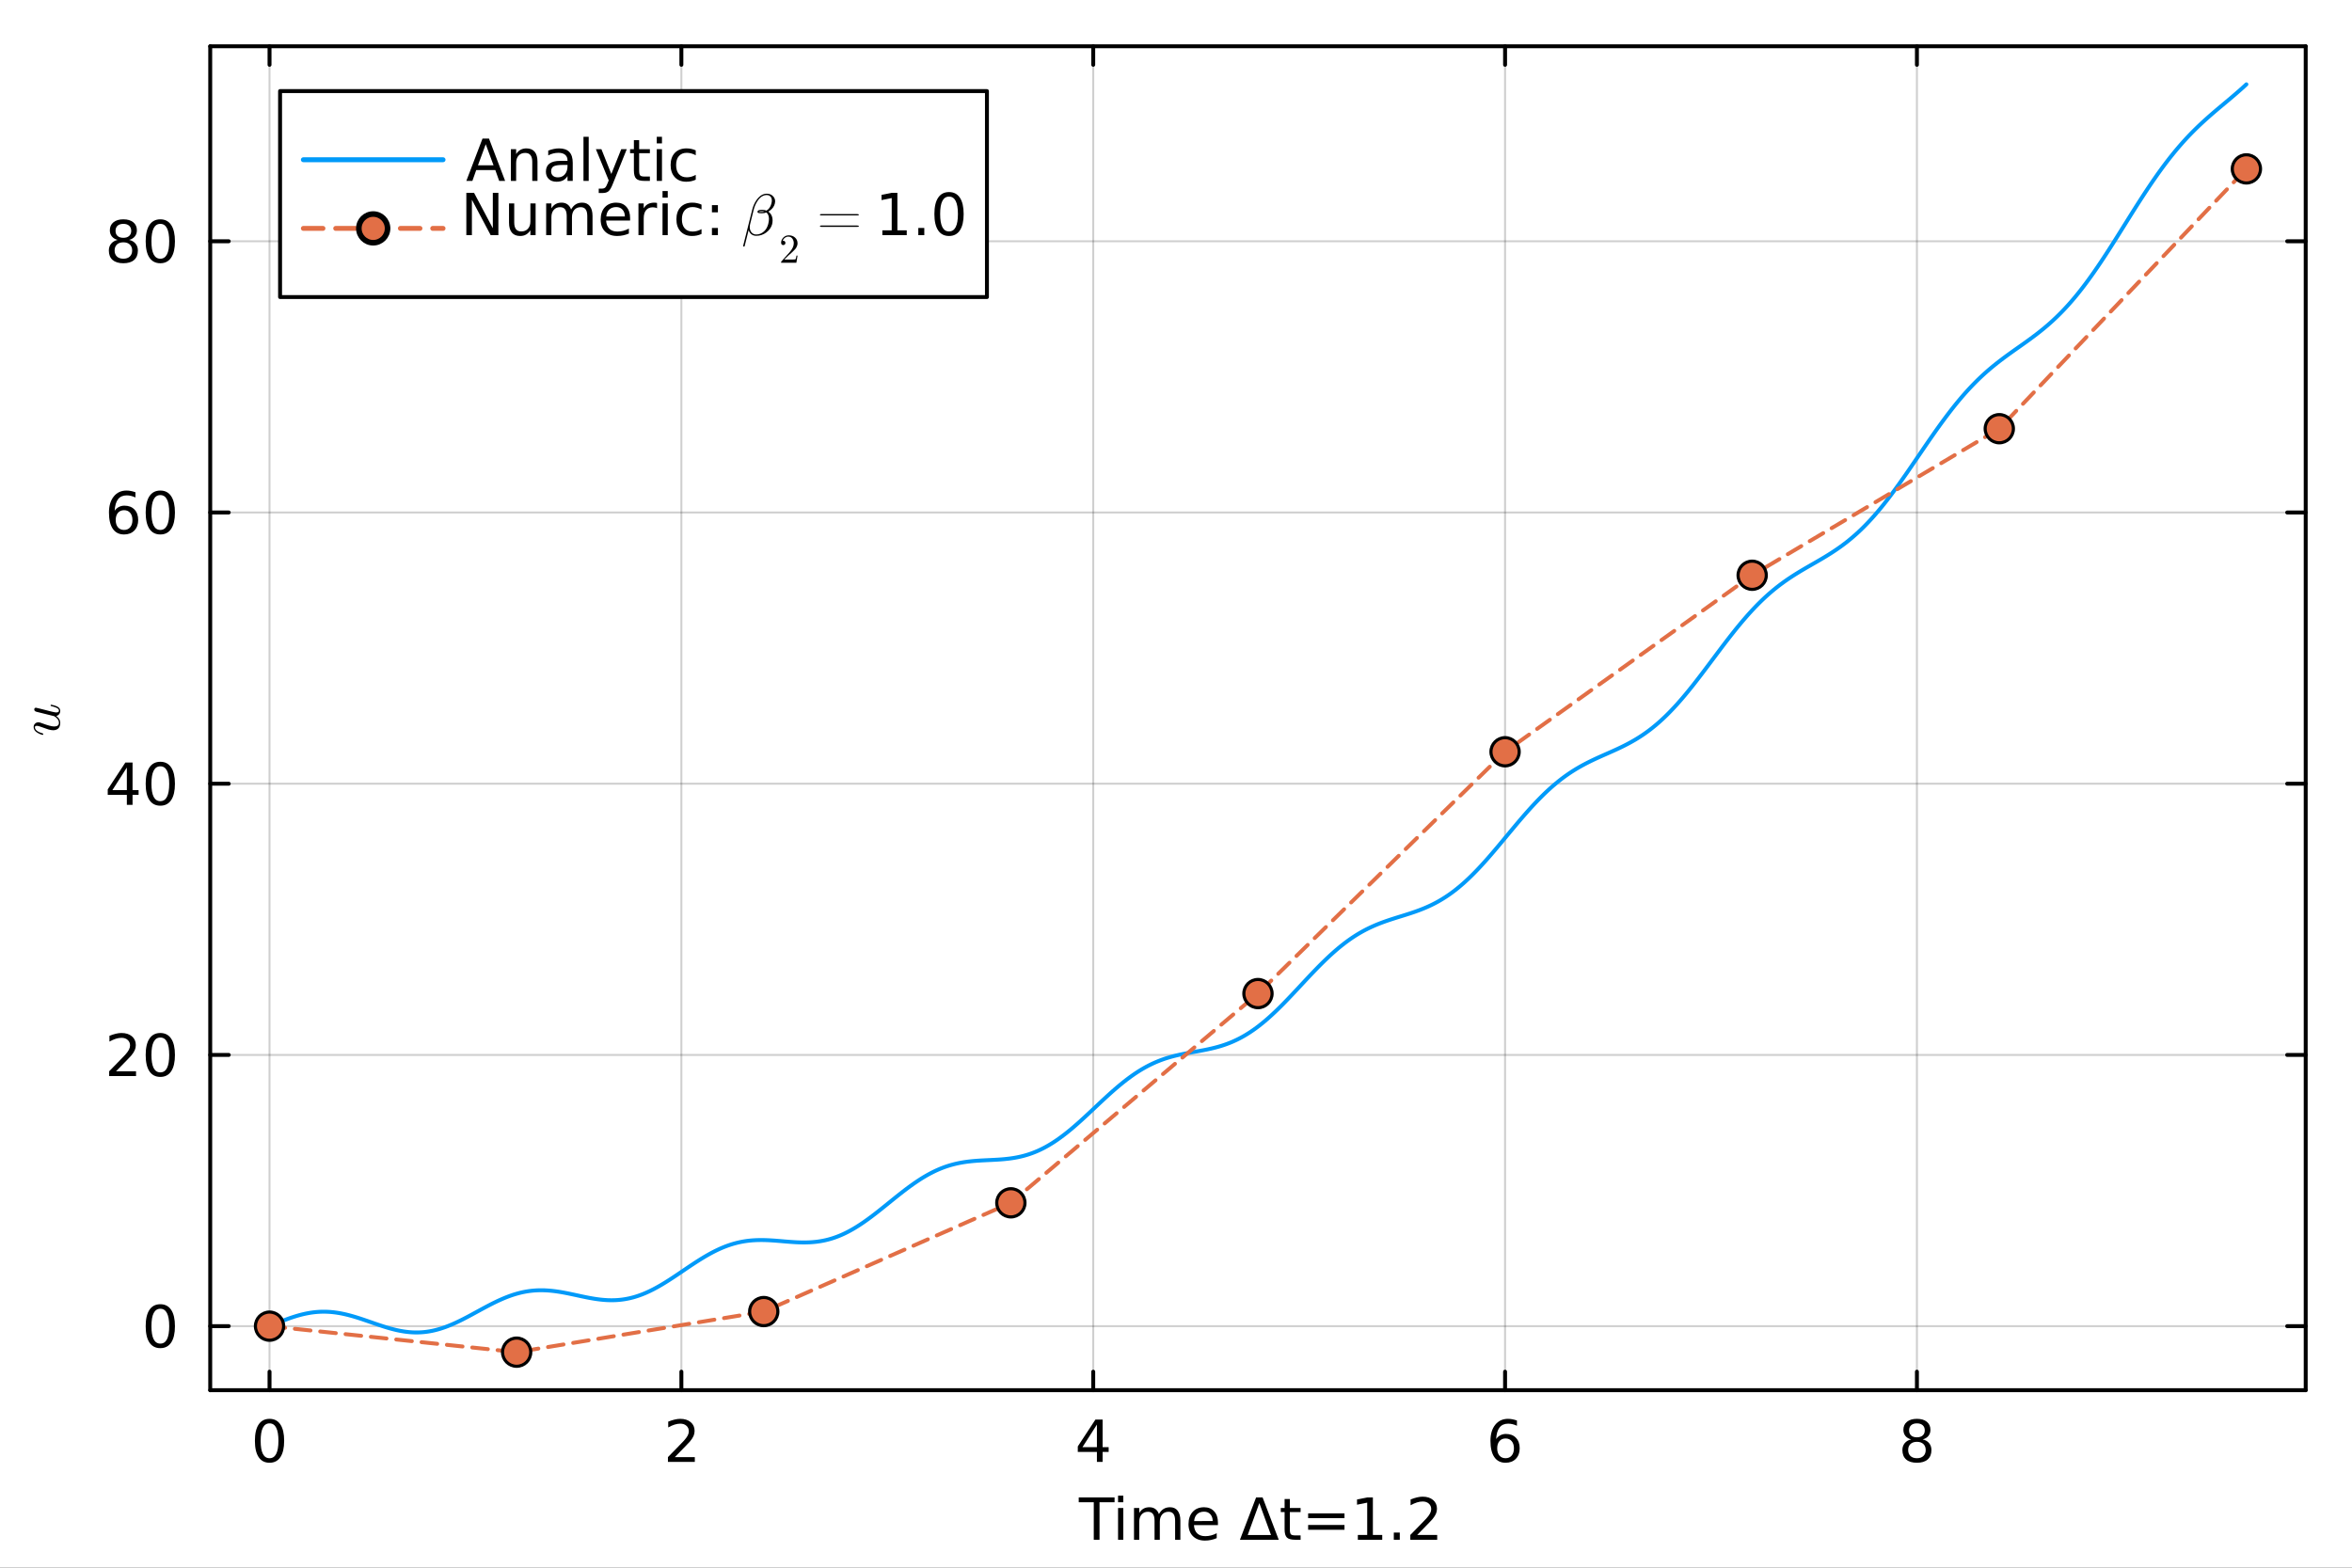 <?xml version="1.0" encoding="utf-8"?>
<svg xmlns="http://www.w3.org/2000/svg" xmlns:xlink="http://www.w3.org/1999/xlink" width="600" height="400" viewBox="0 0 2400 1600">
<rect x="0" y="0" width="2400" height="1600" fill="#333333" stroke="none"/>
<defs>
  <clipPath id="clip650">
    <rect x="0" y="0" width="2400" height="1600"/>
  </clipPath>
</defs>
<path clip-path="url(#clip650)" d="M0 1600 L2400 1600 L2400 0 L0 0  Z" fill="#ffffff" fill-rule="evenodd" fill-opacity="1"/>
<defs>
  <clipPath id="clip651">
    <rect x="480" y="0" width="1681" height="1600"/>
  </clipPath>
</defs>
<path clip-path="url(#clip650)" d="M214.516 1418.86 L2352.76 1418.86 L2352.76 47.244 L214.516 47.244  Z" fill="#ffffff" fill-rule="evenodd" fill-opacity="1"/>
<defs>
  <clipPath id="clip652">
    <rect x="214" y="47" width="2139" height="1373"/>
  </clipPath>
</defs>
<polyline clip-path="url(#clip652)" style="stroke:#000000; stroke-linecap:round; stroke-linejoin:round; stroke-width:2; stroke-opacity:0.1; fill:none" points="275.032,1418.86 275.032,47.244 "/>
<polyline clip-path="url(#clip652)" style="stroke:#000000; stroke-linecap:round; stroke-linejoin:round; stroke-width:2; stroke-opacity:0.1; fill:none" points="695.284,1418.86 695.284,47.244 "/>
<polyline clip-path="url(#clip652)" style="stroke:#000000; stroke-linecap:round; stroke-linejoin:round; stroke-width:2; stroke-opacity:0.1; fill:none" points="1115.54,1418.86 1115.54,47.244 "/>
<polyline clip-path="url(#clip652)" style="stroke:#000000; stroke-linecap:round; stroke-linejoin:round; stroke-width:2; stroke-opacity:0.1; fill:none" points="1535.79,1418.86 1535.79,47.244 "/>
<polyline clip-path="url(#clip652)" style="stroke:#000000; stroke-linecap:round; stroke-linejoin:round; stroke-width:2; stroke-opacity:0.1; fill:none" points="1956.04,1418.86 1956.04,47.244 "/>
<polyline clip-path="url(#clip652)" style="stroke:#000000; stroke-linecap:round; stroke-linejoin:round; stroke-width:2; stroke-opacity:0.1; fill:none" points="275.032,1418.86 275.032,47.244 "/>
<polyline clip-path="url(#clip652)" style="stroke:#000000; stroke-linecap:round; stroke-linejoin:round; stroke-width:2; stroke-opacity:0.1; fill:none" points="695.284,1418.86 695.284,47.244 "/>
<polyline clip-path="url(#clip652)" style="stroke:#000000; stroke-linecap:round; stroke-linejoin:round; stroke-width:2; stroke-opacity:0.1; fill:none" points="1115.54,1418.86 1115.54,47.244 "/>
<polyline clip-path="url(#clip652)" style="stroke:#000000; stroke-linecap:round; stroke-linejoin:round; stroke-width:2; stroke-opacity:0.1; fill:none" points="1535.79,1418.86 1535.79,47.244 "/>
<polyline clip-path="url(#clip652)" style="stroke:#000000; stroke-linecap:round; stroke-linejoin:round; stroke-width:2; stroke-opacity:0.1; fill:none" points="1956.04,1418.86 1956.04,47.244 "/>
<polyline clip-path="url(#clip652)" style="stroke:#000000; stroke-linecap:round; stroke-linejoin:round; stroke-width:2; stroke-opacity:0.1; fill:none" points="214.516,1353.49 2352.76,1353.49 "/>
<polyline clip-path="url(#clip652)" style="stroke:#000000; stroke-linecap:round; stroke-linejoin:round; stroke-width:2; stroke-opacity:0.1; fill:none" points="214.516,1076.67 2352.76,1076.67 "/>
<polyline clip-path="url(#clip652)" style="stroke:#000000; stroke-linecap:round; stroke-linejoin:round; stroke-width:2; stroke-opacity:0.1; fill:none" points="214.516,799.859 2352.76,799.859 "/>
<polyline clip-path="url(#clip652)" style="stroke:#000000; stroke-linecap:round; stroke-linejoin:round; stroke-width:2; stroke-opacity:0.1; fill:none" points="214.516,523.045 2352.76,523.045 "/>
<polyline clip-path="url(#clip652)" style="stroke:#000000; stroke-linecap:round; stroke-linejoin:round; stroke-width:2; stroke-opacity:0.1; fill:none" points="214.516,246.231 2352.76,246.231 "/>
<polyline clip-path="url(#clip652)" style="stroke:#000000; stroke-linecap:round; stroke-linejoin:round; stroke-width:2; stroke-opacity:0.1; fill:none" points="214.516,1353.49 2352.76,1353.49 "/>
<polyline clip-path="url(#clip652)" style="stroke:#000000; stroke-linecap:round; stroke-linejoin:round; stroke-width:2; stroke-opacity:0.1; fill:none" points="214.516,1076.67 2352.76,1076.67 "/>
<polyline clip-path="url(#clip652)" style="stroke:#000000; stroke-linecap:round; stroke-linejoin:round; stroke-width:2; stroke-opacity:0.1; fill:none" points="214.516,799.859 2352.76,799.859 "/>
<polyline clip-path="url(#clip652)" style="stroke:#000000; stroke-linecap:round; stroke-linejoin:round; stroke-width:2; stroke-opacity:0.1; fill:none" points="214.516,523.045 2352.76,523.045 "/>
<polyline clip-path="url(#clip652)" style="stroke:#000000; stroke-linecap:round; stroke-linejoin:round; stroke-width:2; stroke-opacity:0.1; fill:none" points="214.516,246.231 2352.76,246.231 "/>
<polyline clip-path="url(#clip650)" style="stroke:#000000; stroke-linecap:round; stroke-linejoin:round; stroke-width:4; stroke-opacity:1; fill:none" points="214.516,1418.86 2352.76,1418.86 "/>
<polyline clip-path="url(#clip650)" style="stroke:#000000; stroke-linecap:round; stroke-linejoin:round; stroke-width:4; stroke-opacity:1; fill:none" points="214.516,47.244 2352.76,47.244 "/>
<polyline clip-path="url(#clip650)" style="stroke:#000000; stroke-linecap:round; stroke-linejoin:round; stroke-width:4; stroke-opacity:1; fill:none" points="275.032,1418.86 275.032,1399.96 "/>
<polyline clip-path="url(#clip650)" style="stroke:#000000; stroke-linecap:round; stroke-linejoin:round; stroke-width:4; stroke-opacity:1; fill:none" points="695.284,1418.86 695.284,1399.96 "/>
<polyline clip-path="url(#clip650)" style="stroke:#000000; stroke-linecap:round; stroke-linejoin:round; stroke-width:4; stroke-opacity:1; fill:none" points="1115.54,1418.86 1115.54,1399.96 "/>
<polyline clip-path="url(#clip650)" style="stroke:#000000; stroke-linecap:round; stroke-linejoin:round; stroke-width:4; stroke-opacity:1; fill:none" points="1535.79,1418.86 1535.79,1399.96 "/>
<polyline clip-path="url(#clip650)" style="stroke:#000000; stroke-linecap:round; stroke-linejoin:round; stroke-width:4; stroke-opacity:1; fill:none" points="1956.04,1418.86 1956.04,1399.96 "/>
<polyline clip-path="url(#clip650)" style="stroke:#000000; stroke-linecap:round; stroke-linejoin:round; stroke-width:4; stroke-opacity:1; fill:none" points="275.032,47.244 275.032,66.142 "/>
<polyline clip-path="url(#clip650)" style="stroke:#000000; stroke-linecap:round; stroke-linejoin:round; stroke-width:4; stroke-opacity:1; fill:none" points="695.284,47.244 695.284,66.142 "/>
<polyline clip-path="url(#clip650)" style="stroke:#000000; stroke-linecap:round; stroke-linejoin:round; stroke-width:4; stroke-opacity:1; fill:none" points="1115.54,47.244 1115.54,66.142 "/>
<polyline clip-path="url(#clip650)" style="stroke:#000000; stroke-linecap:round; stroke-linejoin:round; stroke-width:4; stroke-opacity:1; fill:none" points="1535.79,47.244 1535.79,66.142 "/>
<polyline clip-path="url(#clip650)" style="stroke:#000000; stroke-linecap:round; stroke-linejoin:round; stroke-width:4; stroke-opacity:1; fill:none" points="1956.04,47.244 1956.04,66.142 "/>
<path clip-path="url(#clip650)" d="M275.032 1452.71 Q270.519 1452.71 268.233 1457.16 Q265.976 1461.59 265.976 1470.5 Q265.976 1479.39 268.233 1483.84 Q270.519 1488.27 275.032 1488.27 Q279.575 1488.27 281.832 1483.84 Q284.118 1479.39 284.118 1470.5 Q284.118 1461.59 281.832 1457.16 Q279.575 1452.71 275.032 1452.71 M275.032 1448.08 Q282.295 1448.08 286.115 1453.84 Q289.963 1459.57 289.963 1470.5 Q289.963 1481.41 286.115 1487.17 Q282.295 1492.9 275.032 1492.9 Q267.77 1492.9 263.921 1487.17 Q260.102 1481.41 260.102 1470.5 Q260.102 1459.57 263.921 1453.84 Q267.77 1448.08 275.032 1448.08 Z" fill="#000000" fill-rule="nonzero" fill-opacity="1" /><path clip-path="url(#clip650)" d="M688.6 1487.14 L708.999 1487.14 L708.999 1492.06 L681.569 1492.06 L681.569 1487.14 Q684.896 1483.7 690.625 1477.91 Q696.383 1472.09 697.859 1470.42 Q700.666 1467.26 701.765 1465.09 Q702.894 1462.89 702.894 1460.78 Q702.894 1457.34 700.463 1455.17 Q698.062 1453 694.184 1453 Q691.436 1453 688.368 1453.95 Q685.33 1454.91 681.858 1456.85 L681.858 1450.94 Q685.388 1449.53 688.455 1448.8 Q691.522 1448.08 694.069 1448.08 Q700.782 1448.08 704.775 1451.44 Q708.768 1454.79 708.768 1460.4 Q708.768 1463.07 707.755 1465.47 Q706.771 1467.84 704.138 1471.08 Q703.415 1471.92 699.537 1475.94 Q695.66 1479.94 688.6 1487.14 Z" fill="#000000" fill-rule="nonzero" fill-opacity="1" /><path clip-path="url(#clip650)" d="M1119.3 1453.95 L1104.54 1477.01 L1119.3 1477.01 L1119.3 1453.95 M1117.76 1448.86 L1125.11 1448.86 L1125.11 1477.01 L1131.28 1477.01 L1131.28 1481.87 L1125.11 1481.87 L1125.11 1492.06 L1119.3 1492.06 L1119.3 1481.87 L1099.79 1481.87 L1099.79 1476.23 L1117.76 1448.86 Z" fill="#000000" fill-rule="nonzero" fill-opacity="1" /><path clip-path="url(#clip650)" d="M1536.29 1468.13 Q1532.36 1468.13 1530.04 1470.82 Q1527.76 1473.51 1527.76 1478.2 Q1527.76 1482.86 1530.04 1485.58 Q1532.36 1488.27 1536.29 1488.27 Q1540.23 1488.27 1542.51 1485.58 Q1544.83 1482.86 1544.83 1478.2 Q1544.83 1473.51 1542.51 1470.82 Q1540.23 1468.13 1536.29 1468.13 M1547.9 1449.81 L1547.9 1455.14 Q1545.7 1454.1 1543.44 1453.55 Q1541.21 1453 1539.01 1453 Q1533.23 1453 1530.16 1456.9 Q1527.12 1460.81 1526.69 1468.71 Q1528.39 1466.19 1530.97 1464.86 Q1533.54 1463.5 1536.64 1463.5 Q1543.15 1463.5 1546.91 1467.47 Q1550.7 1471.4 1550.7 1478.2 Q1550.7 1484.86 1546.77 1488.88 Q1542.83 1492.9 1536.29 1492.9 Q1528.8 1492.9 1524.84 1487.17 Q1520.87 1481.41 1520.87 1470.5 Q1520.87 1460.26 1525.73 1454.18 Q1530.59 1448.08 1538.78 1448.08 Q1540.98 1448.08 1543.21 1448.51 Q1545.47 1448.95 1547.9 1449.81 Z" fill="#000000" fill-rule="nonzero" fill-opacity="1" /><path clip-path="url(#clip650)" d="M1956.04 1471.54 Q1951.87 1471.54 1949.47 1473.77 Q1947.1 1476 1947.1 1479.91 Q1947.1 1483.81 1949.47 1486.04 Q1951.87 1488.27 1956.04 1488.27 Q1960.21 1488.27 1962.61 1486.04 Q1965.01 1483.78 1965.01 1479.91 Q1965.01 1476 1962.61 1473.77 Q1960.23 1471.54 1956.04 1471.54 M1950.19 1469.06 Q1946.43 1468.13 1944.32 1465.56 Q1942.24 1462.98 1942.24 1459.28 Q1942.24 1454.1 1945.91 1451.09 Q1949.61 1448.08 1956.04 1448.08 Q1962.49 1448.08 1966.17 1451.09 Q1969.84 1454.1 1969.84 1459.28 Q1969.84 1462.98 1967.73 1465.56 Q1965.64 1468.13 1961.91 1469.06 Q1966.14 1470.04 1968.48 1472.9 Q1970.85 1475.77 1970.85 1479.91 Q1970.85 1486.19 1967 1489.54 Q1963.19 1492.9 1956.04 1492.9 Q1948.89 1492.9 1945.04 1489.54 Q1941.22 1486.19 1941.22 1479.91 Q1941.22 1475.77 1943.6 1472.9 Q1945.97 1470.04 1950.19 1469.06 M1948.05 1459.83 Q1948.05 1463.18 1950.14 1465.06 Q1952.25 1466.94 1956.04 1466.94 Q1959.8 1466.94 1961.91 1465.06 Q1964.05 1463.18 1964.05 1459.83 Q1964.05 1456.47 1961.91 1454.59 Q1959.8 1452.71 1956.04 1452.71 Q1952.25 1452.71 1950.14 1454.59 Q1948.05 1456.47 1948.05 1459.83 Z" fill="#000000" fill-rule="nonzero" fill-opacity="1" /><path clip-path="url(#clip650)" d="M1100.75 1528.3 L1137.3 1528.3 L1137.3 1533.22 L1121.96 1533.22 L1121.96 1571.5 L1116.09 1571.5 L1116.09 1533.22 L1100.75 1533.22 L1100.75 1528.3 Z" fill="#000000" fill-rule="nonzero" fill-opacity="1" /><path clip-path="url(#clip650)" d="M1140.89 1539.09 L1146.21 1539.09 L1146.21 1571.5 L1140.89 1571.5 L1140.89 1539.09 M1140.89 1526.48 L1146.21 1526.48 L1146.21 1533.22 L1140.89 1533.22 L1140.89 1526.48 Z" fill="#000000" fill-rule="nonzero" fill-opacity="1" /><path clip-path="url(#clip650)" d="M1182.58 1545.31 Q1184.58 1541.73 1187.35 1540.02 Q1190.13 1538.31 1193.89 1538.31 Q1198.96 1538.31 1201.71 1541.87 Q1204.46 1545.4 1204.46 1551.94 L1204.46 1571.5 L1199.1 1571.5 L1199.1 1552.11 Q1199.1 1547.45 1197.45 1545.2 Q1195.8 1542.94 1192.42 1542.94 Q1188.28 1542.94 1185.88 1545.69 Q1183.48 1548.44 1183.48 1553.18 L1183.48 1571.5 L1178.12 1571.5 L1178.12 1552.11 Q1178.12 1547.43 1176.48 1545.2 Q1174.83 1542.94 1171.38 1542.94 Q1167.3 1542.94 1164.9 1545.72 Q1162.5 1548.47 1162.5 1553.18 L1162.5 1571.5 L1157.15 1571.5 L1157.15 1539.09 L1162.5 1539.09 L1162.5 1544.13 Q1164.32 1541.15 1166.87 1539.73 Q1169.42 1538.31 1172.92 1538.31 Q1176.45 1538.31 1178.91 1540.11 Q1181.39 1541.9 1182.58 1545.31 Z" fill="#000000" fill-rule="nonzero" fill-opacity="1" /><path clip-path="url(#clip650)" d="M1242.79 1553.97 L1242.79 1556.57 L1218.32 1556.57 Q1218.66 1562.07 1221.61 1564.96 Q1224.59 1567.83 1229.89 1567.83 Q1232.96 1567.83 1235.82 1567.07 Q1238.71 1566.32 1241.55 1564.82 L1241.55 1569.85 Q1238.69 1571.07 1235.68 1571.7 Q1232.67 1572.34 1229.57 1572.34 Q1221.82 1572.34 1217.27 1567.83 Q1212.76 1563.31 1212.76 1555.61 Q1212.76 1547.66 1217.04 1543 Q1221.35 1538.31 1228.65 1538.31 Q1235.18 1538.31 1238.97 1542.54 Q1242.79 1546.73 1242.79 1553.97 M1237.47 1552.4 Q1237.41 1548.03 1235.01 1545.43 Q1232.64 1542.83 1228.7 1542.83 Q1224.25 1542.83 1221.56 1545.34 Q1218.89 1547.86 1218.49 1552.43 L1237.47 1552.4 Z" fill="#000000" fill-rule="nonzero" fill-opacity="1" /><path clip-path="url(#clip650)" d="M1285.04 1534.06 L1273.18 1566.64 L1296.93 1566.64 L1285.04 1534.06 M1265.25 1571.5 L1281.74 1528.3 L1288.37 1528.3 L1304.83 1571.5 L1265.25 1571.5 Z" fill="#000000" fill-rule="nonzero" fill-opacity="1" /><path clip-path="url(#clip650)" d="M1316.17 1529.89 L1316.17 1539.09 L1327.14 1539.09 L1327.14 1543.23 L1316.17 1543.23 L1316.17 1560.82 Q1316.17 1564.79 1317.24 1565.92 Q1318.34 1567.04 1321.67 1567.04 L1327.14 1567.04 L1327.14 1571.5 L1321.67 1571.5 Q1315.51 1571.5 1313.16 1569.21 Q1310.82 1566.9 1310.82 1560.82 L1310.82 1543.23 L1306.91 1543.23 L1306.91 1539.09 L1310.82 1539.09 L1310.82 1529.89 L1316.17 1529.89 Z" fill="#000000" fill-rule="nonzero" fill-opacity="1" /><path clip-path="url(#clip650)" d="M1334.84 1544.59 L1371.93 1544.59 L1371.93 1549.45 L1334.84 1549.45 L1334.84 1544.59 M1334.84 1556.4 L1371.93 1556.4 L1371.93 1561.31 L1334.84 1561.31 L1334.84 1556.4 Z" fill="#000000" fill-rule="nonzero" fill-opacity="1" /><path clip-path="url(#clip650)" d="M1385.56 1566.58 L1395.11 1566.58 L1395.11 1533.62 L1384.72 1535.71 L1384.72 1530.38 L1395.05 1528.3 L1400.9 1528.3 L1400.9 1566.58 L1410.44 1566.58 L1410.44 1571.5 L1385.56 1571.5 L1385.56 1566.58 Z" fill="#000000" fill-rule="nonzero" fill-opacity="1" /><path clip-path="url(#clip650)" d="M1422.25 1564.15 L1428.35 1564.15 L1428.35 1571.5 L1422.25 1571.5 L1422.25 1564.15 Z" fill="#000000" fill-rule="nonzero" fill-opacity="1" /><path clip-path="url(#clip650)" d="M1446.12 1566.58 L1466.52 1566.58 L1466.52 1571.5 L1439.09 1571.5 L1439.09 1566.58 Q1442.42 1563.14 1448.15 1557.35 Q1453.9 1551.53 1455.38 1549.86 Q1458.19 1546.7 1459.29 1544.53 Q1460.41 1542.33 1460.41 1540.22 Q1460.41 1536.78 1457.98 1534.61 Q1455.58 1532.44 1451.71 1532.44 Q1448.96 1532.44 1445.89 1533.39 Q1442.85 1534.35 1439.38 1536.29 L1439.38 1530.38 Q1442.91 1528.97 1445.98 1528.24 Q1449.04 1527.52 1451.59 1527.52 Q1458.3 1527.52 1462.3 1530.88 Q1466.29 1534.23 1466.29 1539.84 Q1466.29 1542.51 1465.28 1544.91 Q1464.29 1547.28 1461.66 1550.52 Q1460.94 1551.36 1457.06 1555.38 Q1453.18 1559.38 1446.12 1566.58 Z" fill="#000000" fill-rule="nonzero" fill-opacity="1" /><polyline clip-path="url(#clip650)" style="stroke:#000000; stroke-linecap:round; stroke-linejoin:round; stroke-width:4; stroke-opacity:1; fill:none" points="214.516,1418.86 214.516,47.244 "/>
<polyline clip-path="url(#clip650)" style="stroke:#000000; stroke-linecap:round; stroke-linejoin:round; stroke-width:4; stroke-opacity:1; fill:none" points="2352.76,1418.86 2352.76,47.244 "/>
<polyline clip-path="url(#clip650)" style="stroke:#000000; stroke-linecap:round; stroke-linejoin:round; stroke-width:4; stroke-opacity:1; fill:none" points="214.516,1353.49 233.414,1353.49 "/>
<polyline clip-path="url(#clip650)" style="stroke:#000000; stroke-linecap:round; stroke-linejoin:round; stroke-width:4; stroke-opacity:1; fill:none" points="214.516,1076.67 233.414,1076.67 "/>
<polyline clip-path="url(#clip650)" style="stroke:#000000; stroke-linecap:round; stroke-linejoin:round; stroke-width:4; stroke-opacity:1; fill:none" points="214.516,799.859 233.414,799.859 "/>
<polyline clip-path="url(#clip650)" style="stroke:#000000; stroke-linecap:round; stroke-linejoin:round; stroke-width:4; stroke-opacity:1; fill:none" points="214.516,523.045 233.414,523.045 "/>
<polyline clip-path="url(#clip650)" style="stroke:#000000; stroke-linecap:round; stroke-linejoin:round; stroke-width:4; stroke-opacity:1; fill:none" points="214.516,246.231 233.414,246.231 "/>
<polyline clip-path="url(#clip650)" style="stroke:#000000; stroke-linecap:round; stroke-linejoin:round; stroke-width:4; stroke-opacity:1; fill:none" points="2352.76,1353.49 2333.86,1353.49 "/>
<polyline clip-path="url(#clip650)" style="stroke:#000000; stroke-linecap:round; stroke-linejoin:round; stroke-width:4; stroke-opacity:1; fill:none" points="2352.76,1076.67 2333.86,1076.67 "/>
<polyline clip-path="url(#clip650)" style="stroke:#000000; stroke-linecap:round; stroke-linejoin:round; stroke-width:4; stroke-opacity:1; fill:none" points="2352.76,799.859 2333.86,799.859 "/>
<polyline clip-path="url(#clip650)" style="stroke:#000000; stroke-linecap:round; stroke-linejoin:round; stroke-width:4; stroke-opacity:1; fill:none" points="2352.76,523.045 2333.86,523.045 "/>
<polyline clip-path="url(#clip650)" style="stroke:#000000; stroke-linecap:round; stroke-linejoin:round; stroke-width:4; stroke-opacity:1; fill:none" points="2352.76,246.231 2333.86,246.231 "/>
<path clip-path="url(#clip650)" d="M163.586 1335.73 Q159.072 1335.73 156.786 1340.19 Q154.529 1344.62 154.529 1353.53 Q154.529 1362.41 156.786 1366.87 Q159.072 1371.3 163.586 1371.3 Q168.129 1371.3 170.385 1366.87 Q172.671 1362.41 172.671 1353.53 Q172.671 1344.62 170.385 1340.19 Q168.129 1335.73 163.586 1335.73 M163.586 1331.11 Q170.848 1331.11 174.668 1336.86 Q178.516 1342.59 178.516 1353.53 Q178.516 1364.44 174.668 1370.2 Q170.848 1375.93 163.586 1375.93 Q156.323 1375.93 152.475 1370.2 Q148.655 1364.44 148.655 1353.53 Q148.655 1342.59 152.475 1336.86 Q156.323 1331.11 163.586 1331.11 Z" fill="#000000" fill-rule="nonzero" fill-opacity="1" /><path clip-path="url(#clip650)" d="M118.418 1093.35 L138.817 1093.35 L138.817 1098.27 L111.387 1098.27 L111.387 1093.35 Q114.714 1089.91 120.444 1084.12 Q126.202 1078.31 127.677 1076.63 Q130.484 1073.48 131.584 1071.31 Q132.712 1069.11 132.712 1066.99 Q132.712 1063.55 130.281 1061.38 Q127.88 1059.21 124.003 1059.21 Q121.254 1059.21 118.187 1060.17 Q115.148 1061.12 111.676 1063.06 L111.676 1057.16 Q115.206 1055.74 118.273 1055.01 Q121.341 1054.29 123.887 1054.29 Q130.6 1054.29 134.593 1057.65 Q138.586 1061 138.586 1066.62 Q138.586 1069.28 137.573 1071.68 Q136.589 1074.05 133.956 1077.29 Q133.233 1078.13 129.356 1082.16 Q125.478 1086.15 118.418 1093.35 Z" fill="#000000" fill-rule="nonzero" fill-opacity="1" /><path clip-path="url(#clip650)" d="M163.586 1058.92 Q159.072 1058.92 156.786 1063.38 Q154.529 1067.8 154.529 1076.72 Q154.529 1085.6 156.786 1090.06 Q159.072 1094.48 163.586 1094.48 Q168.129 1094.48 170.385 1090.06 Q172.671 1085.6 172.671 1076.72 Q172.671 1067.8 170.385 1063.38 Q168.129 1058.92 163.586 1058.92 M163.586 1054.29 Q170.848 1054.29 174.668 1060.05 Q178.516 1065.78 178.516 1076.72 Q178.516 1087.62 174.668 1093.38 Q170.848 1099.11 163.586 1099.11 Q156.323 1099.11 152.475 1093.38 Q148.655 1087.62 148.655 1076.72 Q148.655 1065.78 152.475 1060.05 Q156.323 1054.29 163.586 1054.29 Z" fill="#000000" fill-rule="nonzero" fill-opacity="1" /><path clip-path="url(#clip650)" d="M129.442 783.351 L114.686 806.413 L129.442 806.413 L129.442 783.351 M127.909 778.259 L135.258 778.259 L135.258 806.413 L141.421 806.413 L141.421 811.274 L135.258 811.274 L135.258 821.459 L129.442 821.459 L129.442 811.274 L109.94 811.274 L109.94 805.631 L127.909 778.259 Z" fill="#000000" fill-rule="nonzero" fill-opacity="1" /><path clip-path="url(#clip650)" d="M163.586 782.107 Q159.072 782.107 156.786 786.563 Q154.529 790.99 154.529 799.902 Q154.529 808.785 156.786 813.241 Q159.072 817.668 163.586 817.668 Q168.129 817.668 170.385 813.241 Q172.671 808.785 172.671 799.902 Q172.671 790.99 170.385 786.563 Q168.129 782.107 163.586 782.107 M163.586 777.477 Q170.848 777.477 174.668 783.236 Q178.516 788.965 178.516 799.902 Q178.516 810.811 174.668 816.569 Q170.848 822.298 163.586 822.298 Q156.323 822.298 152.475 816.569 Q148.655 810.811 148.655 799.902 Q148.655 788.965 152.475 783.236 Q156.323 777.477 163.586 777.477 Z" fill="#000000" fill-rule="nonzero" fill-opacity="1" /><path clip-path="url(#clip650)" d="M126.607 520.716 Q122.672 520.716 120.357 523.407 Q118.071 526.097 118.071 530.785 Q118.071 535.443 120.357 538.163 Q122.672 540.854 126.607 540.854 Q130.542 540.854 132.828 538.163 Q135.143 535.443 135.143 530.785 Q135.143 526.097 132.828 523.407 Q130.542 520.716 126.607 520.716 M138.21 502.4 L138.21 507.724 Q136.011 506.682 133.754 506.132 Q131.526 505.583 129.327 505.583 Q123.54 505.583 120.473 509.489 Q117.434 513.395 117 521.294 Q118.707 518.777 121.283 517.446 Q123.858 516.086 126.954 516.086 Q133.464 516.086 137.226 520.05 Q141.016 523.985 141.016 530.785 Q141.016 537.44 137.081 541.462 Q133.146 545.484 126.607 545.484 Q119.113 545.484 115.148 539.755 Q111.184 533.997 111.184 523.088 Q111.184 512.845 116.045 506.769 Q120.907 500.664 129.095 500.664 Q131.294 500.664 133.522 501.098 Q135.779 501.532 138.21 502.4 Z" fill="#000000" fill-rule="nonzero" fill-opacity="1" /><path clip-path="url(#clip650)" d="M163.586 505.293 Q159.072 505.293 156.786 509.749 Q154.529 514.176 154.529 523.088 Q154.529 531.971 156.786 536.427 Q159.072 540.854 163.586 540.854 Q168.129 540.854 170.385 536.427 Q172.671 531.971 172.671 523.088 Q172.671 514.176 170.385 509.749 Q168.129 505.293 163.586 505.293 M163.586 500.664 Q170.848 500.664 174.668 506.422 Q178.516 512.151 178.516 523.088 Q178.516 533.997 174.668 539.755 Q170.848 545.484 163.586 545.484 Q156.323 545.484 152.475 539.755 Q148.655 533.997 148.655 523.088 Q148.655 512.151 152.475 506.422 Q156.323 500.664 163.586 500.664 Z" fill="#000000" fill-rule="nonzero" fill-opacity="1" /><path clip-path="url(#clip650)" d="M125.883 247.316 Q121.717 247.316 119.315 249.544 Q116.942 251.772 116.942 255.678 Q116.942 259.584 119.315 261.812 Q121.717 264.04 125.883 264.04 Q130.05 264.04 132.452 261.812 Q134.853 259.555 134.853 255.678 Q134.853 251.772 132.452 249.544 Q130.079 247.316 125.883 247.316 M120.038 244.828 Q116.277 243.902 114.165 241.326 Q112.081 238.751 112.081 235.048 Q112.081 229.868 115.756 226.859 Q119.46 223.85 125.883 223.85 Q132.336 223.85 136.011 226.859 Q139.685 229.868 139.685 235.048 Q139.685 238.751 137.573 241.326 Q135.49 243.902 131.757 244.828 Q135.982 245.811 138.325 248.676 Q140.698 251.54 140.698 255.678 Q140.698 261.957 136.85 265.314 Q133.03 268.67 125.883 268.67 Q118.736 268.67 114.888 265.314 Q111.069 261.957 111.069 255.678 Q111.069 251.54 113.441 248.676 Q115.814 245.811 120.038 244.828 M117.897 235.597 Q117.897 238.954 119.981 240.835 Q122.093 242.715 125.883 242.715 Q129.645 242.715 131.757 240.835 Q133.898 238.954 133.898 235.597 Q133.898 232.241 131.757 230.36 Q129.645 228.479 125.883 228.479 Q122.093 228.479 119.981 230.36 Q117.897 232.241 117.897 235.597 Z" fill="#000000" fill-rule="nonzero" fill-opacity="1" /><path clip-path="url(#clip650)" d="M163.586 228.479 Q159.072 228.479 156.786 232.935 Q154.529 237.362 154.529 246.274 Q154.529 255.157 156.786 259.613 Q159.072 264.04 163.586 264.04 Q168.129 264.04 170.385 259.613 Q172.671 255.157 172.671 246.274 Q172.671 237.362 170.385 232.935 Q168.129 228.479 163.586 228.479 M163.586 223.85 Q170.848 223.85 174.668 229.608 Q178.516 235.337 178.516 246.274 Q178.516 257.183 174.668 262.941 Q170.848 268.67 163.586 268.67 Q156.323 268.67 152.475 262.941 Q148.655 257.183 148.655 246.274 Q148.655 235.337 152.475 229.608 Q156.323 223.85 163.586 223.85 Z" fill="#000000" fill-rule="nonzero" fill-opacity="1" /><path clip-path="url(#clip650)" d="M52.231 719.201 Q56.008 719.963 58.174 720.987 Q61.483 722.656 61.483 725.438 Q61.483 727.37 60.399 728.834 Q59.287 730.268 57.442 730.766 Q58.174 731.322 58.672 731.82 Q59.17 732.289 59.931 733.196 Q60.663 734.104 61.073 735.333 Q61.483 736.534 61.483 737.91 Q61.483 738.964 61.278 739.93 Q61.102 740.896 60.604 741.921 Q60.077 742.917 59.287 743.648 Q58.496 744.351 57.208 744.82 Q55.92 745.288 54.28 745.288 Q52.231 745.288 49.449 744.498 Q46.668 743.678 41.691 741.804 Q39.056 740.779 37.592 740.779 Q36.918 740.779 36.479 740.926 Q36.04 741.072 35.894 741.365 Q35.718 741.628 35.689 741.804 Q35.63 741.98 35.63 742.272 Q35.63 744.088 37.475 745.669 Q39.319 747.25 43.067 748.333 Q43.799 748.567 43.974 748.714 Q44.15 748.86 44.15 749.299 Q44.121 750.031 43.535 750.031 Q43.301 750.031 42.393 749.768 Q41.456 749.504 40.08 748.889 Q38.675 748.245 37.416 747.367 Q36.128 746.488 35.22 745.112 Q34.313 743.707 34.313 742.097 Q34.313 739.901 35.747 738.554 Q37.153 737.178 39.231 737.178 Q40.52 737.178 43.008 738.203 Q51.645 741.453 55.246 741.453 Q60.136 741.453 60.136 737.734 Q60.136 736.505 59.638 735.363 Q59.14 734.192 58.438 733.43 Q57.735 732.669 56.974 732.084 Q56.213 731.469 55.715 731.205 Q55.217 730.913 55.1 730.883 L37.065 726.404 Q36.362 726.228 35.894 725.906 Q35.396 725.555 35.22 725.145 Q35.044 724.735 35.015 724.501 Q34.957 724.266 34.957 724.061 Q34.957 723.329 35.396 722.832 Q35.835 722.305 36.596 722.305 Q36.743 722.305 37.445 722.48 Q38.119 722.627 39.114 722.861 Q40.08 723.095 40.607 723.212 Q44.296 724.149 44.677 724.237 L51.148 725.906 Q51.528 725.994 52.758 726.287 Q53.987 726.55 54.632 726.696 Q55.246 726.843 56.096 726.989 Q56.915 727.106 57.384 727.106 Q58.848 727.106 59.492 726.667 Q60.136 726.228 60.136 725.262 Q60.136 724.354 59.521 723.652 Q58.877 722.92 57.647 722.363 Q56.388 721.807 55.364 721.485 Q54.339 721.163 52.728 720.753 Q52.026 720.607 51.85 720.49 Q51.645 720.343 51.645 719.933 Q51.645 719.201 52.231 719.201 Z" fill="#000000" fill-rule="nonzero" fill-opacity="1" /><polyline clip-path="url(#clip652)" style="stroke:#009af9; stroke-linecap:round; stroke-linejoin:round; stroke-width:4; stroke-opacity:1; fill:none" points="275.032,1353.49 277.052,1352.65 279.071,1351.81 281.09,1350.98 283.109,1350.16 285.129,1349.34 287.148,1348.54 289.167,1347.75 291.186,1346.98 293.205,1346.23 295.225,1345.5 297.244,1344.8 299.263,1344.13 301.282,1343.49 303.302,1342.88 305.321,1342.31 307.34,1341.77 309.359,1341.28 311.378,1340.82 313.398,1340.41 315.417,1340.04 317.436,1339.71 319.455,1339.43 321.475,1339.2 323.494,1339.01 325.513,1338.87 327.532,1338.78 329.552,1338.74 331.571,1338.74 333.59,1338.8 335.609,1338.89 337.628,1339.04 339.648,1339.23 341.667,1339.47 343.686,1339.75 345.705,1340.07 347.725,1340.43 349.744,1340.83 351.763,1341.27 353.782,1341.74 355.801,1342.25 357.821,1342.79 359.84,1343.35 361.859,1343.94 363.878,1344.56 365.898,1345.2 367.917,1345.85 369.936,1346.52 371.955,1347.21 373.974,1347.9 375.994,1348.6 378.013,1349.3 380.032,1350 382.051,1350.71 384.071,1351.4 386.09,1352.09 388.109,1352.76 390.128,1353.42 392.148,1354.07 394.167,1354.69 396.186,1355.29 398.205,1355.86 400.224,1356.41 402.244,1356.92 404.263,1357.41 406.282,1357.85 408.301,1358.26 410.321,1358.62 412.34,1358.95 414.359,1359.23 416.378,1359.46 418.397,1359.65 420.417,1359.79 422.436,1359.88 424.455,1359.92 426.474,1359.9 428.494,1359.84 430.513,1359.72 432.532,1359.55 434.551,1359.33 436.571,1359.05 438.59,1358.72 440.609,1358.34 442.628,1357.91 444.647,1357.42 446.667,1356.89 448.686,1356.31 450.705,1355.68 452.724,1355 454.744,1354.29 456.763,1353.52 458.782,1352.72 460.801,1351.88 462.82,1351 464.84,1350.09 466.859,1349.15 468.878,1348.18 470.897,1347.19 472.917,1346.17 474.936,1345.12 476.955,1344.07 478.974,1342.99 480.994,1341.91 483.013,1340.81 485.032,1339.71 487.051,1338.61 489.07,1337.51 491.09,1336.41 493.109,1335.32 495.128,1334.24 497.147,1333.17 499.167,1332.11 501.186,1331.07 503.205,1330.05 505.224,1329.06 507.243,1328.09 509.263,1327.15 511.282,1326.25 513.301,1325.37 515.32,1324.53 517.34,1323.73 519.359,1322.96 521.378,1322.24 523.397,1321.55 525.416,1320.92 527.436,1320.32 529.455,1319.77 531.474,1319.27 533.493,1318.81 535.513,1318.41 537.532,1318.05 539.551,1317.73 541.57,1317.47 543.59,1317.25 545.609,1317.08 547.628,1316.96 549.647,1316.88 551.666,1316.85 553.686,1316.86 555.705,1316.91 557.724,1317.01 559.743,1317.14 561.763,1317.31 563.782,1317.51 565.801,1317.75 567.82,1318.02 569.839,1318.32 571.859,1318.64 573.878,1318.99 575.897,1319.36 577.916,1319.75 579.936,1320.15 581.955,1320.57 583.974,1321 585.993,1321.43 588.013,1321.87 590.032,1322.3 592.051,1322.74 594.07,1323.17 596.089,1323.59 598.109,1324 600.128,1324.4 602.147,1324.78 604.166,1325.13 606.186,1325.47 608.205,1325.78 610.224,1326.06 612.243,1326.31 614.262,1326.53 616.282,1326.71 618.301,1326.85 620.32,1326.96 622.339,1327.02 624.359,1327.03 626.378,1327 628.397,1326.93 630.416,1326.81 632.435,1326.63 634.455,1326.41 636.474,1326.13 638.493,1325.8 640.512,1325.42 642.532,1324.99 644.551,1324.5 646.57,1323.97 648.589,1323.37 650.609,1322.73 652.628,1322.03 654.647,1321.29 656.666,1320.49 658.685,1319.65 660.705,1318.75 662.724,1317.82 664.743,1316.83 666.762,1315.81 668.782,1314.74 670.801,1313.64 672.82,1312.5 674.839,1311.32 676.858,1310.12 678.878,1308.88 680.897,1307.62 682.916,1306.34 684.935,1305.03 686.955,1303.71 688.974,1302.37 690.993,1301.02 693.012,1299.66 695.032,1298.29 697.051,1296.93 699.07,1295.56 701.089,1294.19 703.108,1292.83 705.128,1291.48 707.147,1290.15 709.166,1288.82 711.185,1287.52 713.205,1286.23 715.224,1284.97 717.243,1283.74 719.262,1282.53 721.281,1281.35 723.301,1280.21 725.32,1279.1 727.339,1278.03 729.358,1277 731.378,1276 733.397,1275.05 735.416,1274.14 737.435,1273.28 739.454,1272.46 741.474,1271.69 743.493,1270.97 745.512,1270.29 747.531,1269.66 749.551,1269.08 751.57,1268.55 753.589,1268.06 755.608,1267.62 757.628,1267.23 759.647,1266.88 761.666,1266.58 763.685,1266.32 765.704,1266.11 767.724,1265.93 769.743,1265.8 771.762,1265.7 773.781,1265.64 775.801,1265.61 777.82,1265.61 779.839,1265.64 781.858,1265.7 783.877,1265.78 785.897,1265.88 787.916,1266 789.935,1266.14 791.954,1266.29 793.974,1266.45 795.993,1266.61 798.012,1266.78 800.031,1266.96 802.051,1267.13 804.07,1267.29 806.089,1267.45 808.108,1267.59 810.127,1267.72 812.147,1267.84 814.166,1267.93 816.185,1268 818.204,1268.05 820.224,1268.06 822.243,1268.05 824.262,1268 826.281,1267.92 828.3,1267.8 830.32,1267.64 832.339,1267.44 834.358,1267.19 836.377,1266.9 838.397,1266.56 840.416,1266.17 842.435,1265.74 844.454,1265.25 846.474,1264.71 848.493,1264.12 850.512,1263.48 852.531,1262.78 854.55,1262.03 856.57,1261.23 858.589,1260.38 860.608,1259.47 862.627,1258.51 864.647,1257.5 866.666,1256.44 868.685,1255.33 870.704,1254.18 872.723,1252.98 874.743,1251.73 876.762,1250.44 878.781,1249.11 880.8,1247.75 882.82,1246.34 884.839,1244.9 886.858,1243.43 888.877,1241.94 890.896,1240.41 892.916,1238.86 894.935,1237.29 896.954,1235.7 898.973,1234.1 900.993,1232.48 903.012,1230.86 905.031,1229.23 907.05,1227.59 909.07,1225.96 911.089,1224.33 913.108,1222.7 915.127,1221.08 917.146,1219.48 919.166,1217.89 921.185,1216.32 923.204,1214.77 925.223,1213.24 927.243,1211.73 929.262,1210.26 931.281,1208.82 933.3,1207.4 935.319,1206.03 937.339,1204.69 939.358,1203.38 941.377,1202.12 943.396,1200.9 945.416,1199.73 947.435,1198.59 949.454,1197.51 951.473,1196.47 953.493,1195.47 955.512,1194.53 957.531,1193.63 959.55,1192.78 961.569,1191.98 963.589,1191.22 965.608,1190.51 967.627,1189.85 969.646,1189.24 971.666,1188.67 973.685,1188.14 975.704,1187.66 977.723,1187.21 979.742,1186.81 981.762,1186.44 983.781,1186.11 985.8,1185.81 987.819,1185.55 989.839,1185.31 991.858,1185.1 993.877,1184.91 995.896,1184.75 997.915,1184.6 999.935,1184.47 1001.95,1184.36 1003.97,1184.25 1005.99,1184.15 1008.01,1184.05 1010.03,1183.96 1012.05,1183.86 1014.07,1183.76 1016.09,1183.65 1018.11,1183.53 1020.13,1183.4 1022.15,1183.25 1024.17,1183.08 1026.18,1182.88 1028.2,1182.66 1030.22,1182.42 1032.24,1182.14 1034.26,1181.83 1036.28,1181.48 1038.3,1181.1 1040.32,1180.67 1042.34,1180.21 1044.36,1179.7 1046.38,1179.14 1048.4,1178.54 1050.42,1177.89 1052.43,1177.19 1054.45,1176.44 1056.47,1175.64 1058.49,1174.79 1060.51,1173.88 1062.53,1172.92 1064.55,1171.91 1066.57,1170.85 1068.59,1169.73 1070.61,1168.56 1072.63,1167.34 1074.65,1166.07 1076.67,1164.75 1078.68,1163.38 1080.7,1161.96 1082.72,1160.49 1084.74,1158.98 1086.76,1157.43 1088.78,1155.84 1090.8,1154.21 1092.82,1152.54 1094.84,1150.84 1096.86,1149.1 1098.88,1147.34 1100.9,1145.55 1102.92,1143.74 1104.93,1141.9 1106.95,1140.05 1108.97,1138.18 1110.99,1136.3 1113.01,1134.41 1115.03,1132.51 1117.05,1130.61 1119.07,1128.71 1121.09,1126.81 1123.11,1124.92 1125.13,1123.04 1127.15,1121.17 1129.17,1119.31 1131.18,1117.47 1133.2,1115.65 1135.22,1113.85 1137.24,1112.08 1139.26,1110.34 1141.28,1108.63 1143.3,1106.95 1145.32,1105.3 1147.34,1103.69 1149.36,1102.12 1151.38,1100.59 1153.4,1099.11 1155.42,1097.66 1157.43,1096.26 1159.45,1094.9 1161.47,1093.59 1163.49,1092.33 1165.51,1091.12 1167.53,1089.95 1169.55,1088.83 1171.57,1087.76 1173.59,1086.74 1175.61,1085.76 1177.63,1084.83 1179.65,1083.94 1181.67,1083.11 1183.68,1082.31 1185.7,1081.56 1187.72,1080.84 1189.74,1080.17 1191.76,1079.54 1193.78,1078.94 1195.8,1078.37 1197.82,1077.84 1199.84,1077.33 1201.86,1076.86 1203.88,1076.4 1205.9,1075.97 1207.92,1075.56 1209.93,1075.16 1211.95,1074.78 1213.97,1074.4 1215.99,1074.04 1218.01,1073.67 1220.03,1073.31 1222.05,1072.95 1224.07,1072.59 1226.09,1072.21 1228.11,1071.83 1230.13,1071.43 1232.15,1071.01 1234.16,1070.57 1236.18,1070.12 1238.2,1069.63 1240.22,1069.12 1242.24,1068.58 1244.26,1068.01 1246.28,1067.4 1248.3,1066.75 1250.32,1066.06 1252.34,1065.33 1254.36,1064.56 1256.38,1063.74 1258.4,1062.88 1260.41,1061.96 1262.43,1061 1264.45,1059.99 1266.47,1058.93 1268.49,1057.81 1270.51,1056.64 1272.53,1055.42 1274.55,1054.15 1276.57,1052.82 1278.59,1051.44 1280.61,1050.01 1282.63,1048.52 1284.65,1046.99 1286.66,1045.4 1288.68,1043.77 1290.7,1042.09 1292.72,1040.36 1294.74,1038.59 1296.76,1036.77 1298.78,1034.91 1300.8,1033.02 1302.82,1031.09 1304.84,1029.12 1306.86,1027.12 1308.88,1025.1 1310.9,1023.04 1312.91,1020.96 1314.93,1018.86 1316.95,1016.74 1318.97,1014.61 1320.99,1012.46 1323.01,1010.31 1325.03,1008.15 1327.05,1005.98 1329.07,1003.81 1331.09,1001.65 1333.11,999.491 1335.13,997.341 1337.15,995.203 1339.16,993.079 1341.18,990.973 1343.2,988.886 1345.22,986.823 1347.24,984.784 1349.26,982.773 1351.28,980.793 1353.3,978.845 1355.32,976.931 1357.34,975.054 1359.36,973.215 1361.38,971.417 1363.4,969.66 1365.41,967.946 1367.43,966.276 1369.45,964.652 1371.47,963.074 1373.49,961.543 1375.51,960.059 1377.53,958.623 1379.55,957.234 1381.57,955.894 1383.59,954.601 1385.61,953.355 1387.63,952.156 1389.65,951.003 1391.66,949.895 1393.68,948.831 1395.7,947.809 1397.72,946.829 1399.74,945.888 1401.76,944.984 1403.78,944.117 1405.8,943.284 1407.82,942.482 1409.84,941.709 1411.86,940.963 1413.88,940.242 1415.9,939.543 1417.91,938.863 1419.93,938.199 1421.95,937.548 1423.97,936.908 1425.99,936.275 1428.01,935.647 1430.03,935.021 1432.05,934.393 1434.07,933.761 1436.09,933.121 1438.11,932.47 1440.13,931.806 1442.15,931.125 1444.16,930.425 1446.18,929.702 1448.2,928.954 1450.22,928.179 1452.24,927.373 1454.26,926.535 1456.28,925.661 1458.3,924.75 1460.32,923.799 1462.34,922.807 1464.36,921.771 1466.38,920.69 1468.4,919.562 1470.41,918.387 1472.43,917.162 1474.45,915.886 1476.47,914.559 1478.49,913.181 1480.51,911.75 1482.53,910.266 1484.55,908.729 1486.57,907.139 1488.59,905.496 1490.61,903.801 1492.63,902.054 1494.65,900.256 1496.66,898.408 1498.68,896.511 1500.7,894.566 1502.72,892.575 1504.74,890.54 1506.76,888.461 1508.78,886.341 1510.8,884.183 1512.82,881.987 1514.84,879.757 1516.86,877.495 1518.88,875.203 1520.9,872.884 1522.91,870.541 1524.93,868.177 1526.95,865.794 1528.97,863.395 1530.99,860.983 1533.01,858.561 1535.03,856.133 1537.05,853.701 1539.07,851.269 1541.09,848.839 1543.11,846.414 1545.13,843.997 1547.15,841.592 1549.16,839.202 1551.18,836.828 1553.2,834.474 1555.22,832.143 1557.24,829.837 1559.26,827.558 1561.28,825.31 1563.3,823.093 1565.32,820.912 1567.34,818.766 1569.36,816.659 1571.38,814.592 1573.4,812.566 1575.41,810.584 1577.43,808.645 1579.45,806.752 1581.47,804.905 1583.49,803.105 1585.51,801.352 1587.53,799.647 1589.55,797.989 1591.57,796.38 1593.59,794.818 1595.61,793.304 1597.63,791.836 1599.64,790.414 1601.66,789.037 1603.68,787.704 1605.7,786.414 1607.72,785.165 1609.74,783.955 1611.76,782.784 1613.78,781.648 1615.8,780.546 1617.82,779.477 1619.84,778.436 1621.86,777.423 1623.88,776.434 1625.89,775.468 1627.91,774.52 1629.93,773.589 1631.95,772.672 1633.97,771.765 1635.99,770.866 1638.01,769.972 1640.03,769.08 1642.05,768.186 1644.07,767.288 1646.09,766.383 1648.11,765.467 1650.13,764.537 1652.14,763.592 1654.16,762.627 1656.18,761.639 1658.2,760.628 1660.22,759.588 1662.24,758.518 1664.26,757.416 1666.28,756.278 1668.3,755.104 1670.32,753.889 1672.34,752.634 1674.36,751.335 1676.38,749.991 1678.39,748.6 1680.41,747.161 1682.43,745.673 1684.45,744.135 1686.47,742.545 1688.49,740.904 1690.51,739.21 1692.53,737.463 1694.55,735.664 1696.57,733.811 1698.59,731.906 1700.61,729.948 1702.63,727.938 1704.64,725.877 1706.66,723.766 1708.68,721.607 1710.7,719.399 1712.72,717.145 1714.74,714.846 1716.76,712.504 1718.78,710.12 1720.8,707.698 1722.82,705.239 1724.84,702.745 1726.86,700.219 1728.88,697.663 1730.89,695.079 1732.91,692.472 1734.93,689.842 1736.95,687.194 1738.97,684.53 1740.99,681.853 1743.01,679.166 1745.03,676.472 1747.05,673.775 1749.07,671.076 1751.09,668.38 1753.11,665.688 1755.13,663.005 1757.14,660.334 1759.16,657.676 1761.18,655.035 1763.2,652.414 1765.22,649.815 1767.24,647.241 1769.26,644.695 1771.28,642.179 1773.3,639.694 1775.32,637.244 1777.34,634.83 1779.36,632.455 1781.38,630.119 1783.39,627.825 1785.41,625.574 1787.43,623.366 1789.45,621.204 1791.47,619.088 1793.49,617.019 1795.51,614.997 1797.53,613.023 1799.55,611.097 1801.57,609.218 1803.59,607.388 1805.61,605.604 1807.63,603.867 1809.64,602.177 1811.66,600.531 1813.68,598.929 1815.7,597.37 1817.72,595.853 1819.74,594.375 1821.76,592.935 1823.78,591.531 1825.8,590.161 1827.82,588.824 1829.84,587.516 1831.86,586.235 1833.88,584.979 1835.89,583.745 1837.91,582.53 1839.93,581.332 1841.95,580.148 1843.97,578.975 1845.99,577.809 1848.01,576.649 1850.03,575.491 1852.05,574.331 1854.07,573.167 1856.09,571.996 1858.11,570.815 1860.13,569.621 1862.14,568.41 1864.16,567.18 1866.18,565.929 1868.2,564.652 1870.22,563.349 1872.24,562.015 1874.26,560.649 1876.28,559.247 1878.3,557.809 1880.32,556.331 1882.34,554.812 1884.36,553.25 1886.38,551.643 1888.39,549.989 1890.41,548.287 1892.43,546.536 1894.45,544.735 1896.47,542.883 1898.49,540.979 1900.51,539.022 1902.53,537.013 1904.55,534.95 1906.57,532.835 1908.59,530.667 1910.61,528.446 1912.63,526.174 1914.64,523.85 1916.66,521.477 1918.68,519.054 1920.7,516.583 1922.72,514.065 1924.74,511.503 1926.76,508.898 1928.78,506.251 1930.8,503.565 1932.82,500.842 1934.84,498.084 1936.86,495.294 1938.88,492.474 1940.89,489.626 1942.91,486.754 1944.93,483.86 1946.95,480.947 1948.97,478.018 1950.99,475.075 1953.01,472.123 1955.03,469.164 1957.05,466.2 1959.07,463.235 1961.09,460.273 1963.11,457.315 1965.12,454.365 1967.14,451.427 1969.16,448.502 1971.18,445.594 1973.2,442.706 1975.22,439.839 1977.24,436.998 1979.26,434.184 1981.28,431.399 1983.3,428.647 1985.32,425.929 1987.34,423.247 1989.36,420.603 1991.37,417.998 1993.39,415.436 1995.41,412.916 1997.43,410.439 1999.45,408.009 2001.47,405.624 2003.49,403.285 2005.51,400.995 2007.53,398.751 2009.55,396.556 2011.57,394.409 2013.59,392.309 2015.61,390.257 2017.62,388.251 2019.64,386.291 2021.66,384.377 2023.68,382.506 2025.7,380.679 2027.72,378.893 2029.74,377.146 2031.76,375.438 2033.78,373.766 2035.8,372.128 2037.82,370.523 2039.84,368.947 2041.86,367.398 2043.87,365.875 2045.89,364.373 2047.91,362.892 2049.93,361.427 2051.95,359.976 2053.97,358.536 2055.99,357.104 2058.01,355.678 2060.03,354.253 2062.05,352.828 2064.07,351.398 2066.09,349.962 2068.11,348.516 2070.12,347.056 2072.14,345.58 2074.16,344.086 2076.18,342.57 2078.2,341.029 2080.22,339.461 2082.24,337.863 2084.26,336.233 2086.28,334.568 2088.3,332.866 2090.32,331.125 2092.34,329.343 2094.36,327.517 2096.37,325.647 2098.39,323.73 2100.41,321.765 2102.43,319.751 2104.45,317.687 2106.47,315.572 2108.49,313.405 2110.51,311.186 2112.53,308.914 2114.55,306.589 2116.57,304.211 2118.59,301.78 2120.61,299.297 2122.62,296.761 2124.64,294.175 2126.66,291.538 2128.68,288.852 2130.7,286.119 2132.72,283.338 2134.74,280.513 2136.76,277.644 2138.78,274.734 2140.8,271.784 2142.82,268.797 2144.84,265.776 2146.86,262.721 2148.87,259.637 2150.89,256.525 2152.91,253.388 2154.93,250.229 2156.95,247.051 2158.97,243.857 2160.99,240.65 2163.01,237.432 2165.03,234.206 2167.05,230.977 2169.07,227.746 2171.09,224.517 2173.11,221.293 2175.12,218.077 2177.14,214.872 2179.16,211.68 2181.18,208.505 2183.2,205.349 2185.22,202.216 2187.24,199.106 2189.26,196.025 2191.28,192.972 2193.3,189.952 2195.32,186.965 2197.34,184.015 2199.36,181.102 2201.37,178.23 2203.39,175.398 2205.41,172.609 2207.43,169.865 2209.45,167.165 2211.47,164.511 2213.49,161.904 2215.51,159.344 2217.53,156.832 2219.55,154.368 2221.57,151.951 2223.59,149.582 2225.61,147.261 2227.62,144.986 2229.64,142.758 2231.66,140.575 2233.68,138.436 2235.7,136.339 2237.72,134.285 2239.74,132.27 2241.76,130.293 2243.78,128.353 2245.8,126.447 2247.82,124.574 2249.84,122.73 2251.86,120.914 2253.87,119.123 2255.89,117.354 2257.91,115.605 2259.93,113.873 2261.95,112.156 2263.97,110.449 2265.99,108.751 2268.01,107.058 2270.03,105.368 2272.05,103.676 2274.07,101.981 2276.09,100.279 2278.11,98.568 2280.12,96.843 2282.14,95.103 2284.16,93.343 2286.18,91.563 2288.2,89.757 2290.22,87.925 2292.24,86.063 "/>
<polyline clip-path="url(#clip652)" style="stroke:#e26f46; stroke-linecap:round; stroke-linejoin:round; stroke-width:4; stroke-opacity:1; fill:none" stroke-dasharray="16, 10" points="275.032,1353.49 527.183,1380.04 779.334,1338.61 1031.49,1227.61 1283.64,1014.06 1535.79,767.259 1787.94,587.116 2040.09,437.535 2292.24,172.366 "/>
<circle clip-path="url(#clip652)" cx="275.032" cy="1353.49" r="14.4" fill="#e26f46" fill-rule="evenodd" fill-opacity="1" stroke="#000000" stroke-opacity="1" stroke-width="3.2"/>
<circle clip-path="url(#clip652)" cx="527.183" cy="1380.04" r="14.4" fill="#e26f46" fill-rule="evenodd" fill-opacity="1" stroke="#000000" stroke-opacity="1" stroke-width="3.2"/>
<circle clip-path="url(#clip652)" cx="779.334" cy="1338.61" r="14.4" fill="#e26f46" fill-rule="evenodd" fill-opacity="1" stroke="#000000" stroke-opacity="1" stroke-width="3.2"/>
<circle clip-path="url(#clip652)" cx="1031.49" cy="1227.61" r="14.4" fill="#e26f46" fill-rule="evenodd" fill-opacity="1" stroke="#000000" stroke-opacity="1" stroke-width="3.2"/>
<circle clip-path="url(#clip652)" cx="1283.64" cy="1014.06" r="14.4" fill="#e26f46" fill-rule="evenodd" fill-opacity="1" stroke="#000000" stroke-opacity="1" stroke-width="3.2"/>
<circle clip-path="url(#clip652)" cx="1535.79" cy="767.259" r="14.4" fill="#e26f46" fill-rule="evenodd" fill-opacity="1" stroke="#000000" stroke-opacity="1" stroke-width="3.2"/>
<circle clip-path="url(#clip652)" cx="1787.94" cy="587.116" r="14.4" fill="#e26f46" fill-rule="evenodd" fill-opacity="1" stroke="#000000" stroke-opacity="1" stroke-width="3.2"/>
<circle clip-path="url(#clip652)" cx="2040.09" cy="437.535" r="14.4" fill="#e26f46" fill-rule="evenodd" fill-opacity="1" stroke="#000000" stroke-opacity="1" stroke-width="3.2"/>
<circle clip-path="url(#clip652)" cx="2292.24" cy="172.366" r="14.4" fill="#e26f46" fill-rule="evenodd" fill-opacity="1" stroke="#000000" stroke-opacity="1" stroke-width="3.2"/>
<path clip-path="url(#clip650)" d="M285.791 303.173 L1007.08 303.173 L1007.08 92.965 L285.791 92.965  Z" fill="#ffffff" fill-rule="evenodd" fill-opacity="1"/>
<polyline clip-path="url(#clip650)" style="stroke:#000000; stroke-linecap:round; stroke-linejoin:round; stroke-width:4; stroke-opacity:1; fill:none" points="285.791,303.173 1007.08,303.173 1007.08,92.965 285.791,92.965 285.791,303.173 "/>
<polyline clip-path="url(#clip650)" style="stroke:#009af9; stroke-linecap:round; stroke-linejoin:round; stroke-width:5; stroke-opacity:1; fill:none" points="309.549,163.034 452.098,163.034 "/>
<path clip-path="url(#clip650)" d="M495.648 147.192 L487.72 168.691 L503.605 168.691 L495.648 147.192 M492.35 141.434 L498.976 141.434 L515.44 184.634 L509.363 184.634 L505.428 173.552 L485.955 173.552 L482.02 184.634 L475.857 184.634 L492.35 141.434 Z" fill="#000000" fill-rule="nonzero" fill-opacity="1" /><path clip-path="url(#clip650)" d="M548.455 165.074 L548.455 184.634 L543.131 184.634 L543.131 165.248 Q543.131 160.647 541.337 158.361 Q539.543 156.075 535.955 156.075 Q531.643 156.075 529.155 158.824 Q526.667 161.573 526.667 166.318 L526.667 184.634 L521.314 184.634 L521.314 152.227 L526.667 152.227 L526.667 157.261 Q528.576 154.339 531.151 152.892 Q533.756 151.446 537.141 151.446 Q542.725 151.446 545.59 154.918 Q548.455 158.361 548.455 165.074 Z" fill="#000000" fill-rule="nonzero" fill-opacity="1" /><path clip-path="url(#clip650)" d="M573.802 168.344 Q567.349 168.344 564.861 169.819 Q562.372 171.295 562.372 174.854 Q562.372 177.69 564.224 179.368 Q566.105 181.017 569.317 181.017 Q573.744 181.017 576.406 177.892 Q579.097 174.738 579.097 169.53 L579.097 168.344 L573.802 168.344 M584.421 166.145 L584.421 184.634 L579.097 184.634 L579.097 179.715 Q577.274 182.666 574.554 184.084 Q571.834 185.473 567.899 185.473 Q562.922 185.473 559.971 182.695 Q557.048 179.889 557.048 175.201 Q557.048 169.732 560.694 166.955 Q564.369 164.177 571.632 164.177 L579.097 164.177 L579.097 163.656 Q579.097 159.981 576.666 157.985 Q574.265 155.959 569.895 155.959 Q567.118 155.959 564.485 156.625 Q561.851 157.29 559.421 158.621 L559.421 153.702 Q562.343 152.574 565.092 152.024 Q567.841 151.446 570.445 151.446 Q577.476 151.446 580.949 155.091 Q584.421 158.737 584.421 166.145 Z" fill="#000000" fill-rule="nonzero" fill-opacity="1" /><path clip-path="url(#clip650)" d="M595.387 139.611 L600.711 139.611 L600.711 184.634 L595.387 184.634 L595.387 139.611 Z" fill="#000000" fill-rule="nonzero" fill-opacity="1" /><path clip-path="url(#clip650)" d="M625.335 187.643 Q623.078 193.43 620.937 195.195 Q618.796 196.96 615.208 196.96 L610.954 196.96 L610.954 192.504 L614.079 192.504 Q616.278 192.504 617.494 191.463 Q618.709 190.421 620.185 186.544 L621.139 184.113 L608.032 152.227 L613.674 152.227 L623.801 177.574 L633.929 152.227 L639.571 152.227 L625.335 187.643 Z" fill="#000000" fill-rule="nonzero" fill-opacity="1" /><path clip-path="url(#clip650)" d="M652.187 143.025 L652.187 152.227 L663.153 152.227 L663.153 156.364 L652.187 156.364 L652.187 173.957 Q652.187 177.921 653.257 179.05 Q654.357 180.178 657.684 180.178 L663.153 180.178 L663.153 184.634 L657.684 184.634 Q651.521 184.634 649.177 182.348 Q646.834 180.033 646.834 173.957 L646.834 156.364 L642.927 156.364 L642.927 152.227 L646.834 152.227 L646.834 143.025 L652.187 143.025 Z" fill="#000000" fill-rule="nonzero" fill-opacity="1" /><path clip-path="url(#clip650)" d="M670.155 152.227 L675.479 152.227 L675.479 184.634 L670.155 184.634 L670.155 152.227 M670.155 139.611 L675.479 139.611 L675.479 146.353 L670.155 146.353 L670.155 139.611 Z" fill="#000000" fill-rule="nonzero" fill-opacity="1" /><path clip-path="url(#clip650)" d="M709.941 153.471 L709.941 158.448 Q707.684 157.204 705.398 156.596 Q703.141 155.959 700.826 155.959 Q695.647 155.959 692.783 159.258 Q689.918 162.528 689.918 168.459 Q689.918 174.391 692.783 177.69 Q695.647 180.959 700.826 180.959 Q703.141 180.959 705.398 180.352 Q707.684 179.715 709.941 178.471 L709.941 183.39 Q707.713 184.431 705.311 184.952 Q702.939 185.473 700.248 185.473 Q692.927 185.473 688.616 180.872 Q684.305 176.272 684.305 168.459 Q684.305 160.531 688.645 155.988 Q693.014 151.446 700.595 151.446 Q703.054 151.446 705.398 151.966 Q707.742 152.458 709.941 153.471 Z" fill="#000000" fill-rule="nonzero" fill-opacity="1" /><polyline clip-path="url(#clip650)" style="stroke:#e26f46; stroke-linecap:round; stroke-linejoin:round; stroke-width:5; stroke-opacity:1; fill:none" stroke-dasharray="20, 13" points="309.549,233.103 452.098,233.103 "/>
<circle clip-path="url(#clip650)" cx="380.824" cy="233.103" r="14.648" fill="#e26f46" fill-rule="evenodd" fill-opacity="1" stroke="#000000" stroke-opacity="1" stroke-width="5.689"/>
<path clip-path="url(#clip650)" d="M475.857 196.806 L483.727 196.806 L502.882 232.946 L502.882 196.806 L508.553 196.806 L508.553 240.006 L500.683 240.006 L481.528 203.866 L481.528 240.006 L475.857 240.006 L475.857 196.806 Z" fill="#000000" fill-rule="nonzero" fill-opacity="1" /><path clip-path="url(#clip650)" d="M519.404 227.217 L519.404 207.599 L524.728 207.599 L524.728 227.014 Q524.728 231.615 526.522 233.93 Q528.316 236.216 531.904 236.216 Q536.215 236.216 538.703 233.467 Q541.221 230.718 541.221 225.973 L541.221 207.599 L546.545 207.599 L546.545 240.006 L541.221 240.006 L541.221 235.029 Q539.282 237.981 536.707 239.427 Q534.161 240.845 530.775 240.845 Q525.191 240.845 522.297 237.373 Q519.404 233.901 519.404 227.217 M532.801 206.818 L532.801 206.818 Z" fill="#000000" fill-rule="nonzero" fill-opacity="1" /><path clip-path="url(#clip650)" d="M582.743 213.82 Q584.739 210.232 587.517 208.525 Q590.295 206.818 594.056 206.818 Q599.12 206.818 601.869 210.377 Q604.617 213.907 604.617 220.446 L604.617 240.006 L599.264 240.006 L599.264 220.62 Q599.264 215.961 597.615 213.704 Q595.966 211.447 592.581 211.447 Q588.443 211.447 586.041 214.196 Q583.64 216.945 583.64 221.69 L583.64 240.006 L578.287 240.006 L578.287 220.62 Q578.287 215.932 576.637 213.704 Q574.988 211.447 571.545 211.447 Q567.465 211.447 565.063 214.225 Q562.662 216.974 562.662 221.69 L562.662 240.006 L557.309 240.006 L557.309 207.599 L562.662 207.599 L562.662 212.634 Q564.485 209.653 567.031 208.236 Q569.577 206.818 573.078 206.818 Q576.608 206.818 579.068 208.612 Q581.556 210.406 582.743 213.82 Z" fill="#000000" fill-rule="nonzero" fill-opacity="1" /><path clip-path="url(#clip650)" d="M642.956 222.472 L642.956 225.076 L618.477 225.076 Q618.825 230.573 621.776 233.467 Q624.756 236.331 630.051 236.331 Q633.118 236.331 635.983 235.579 Q638.877 234.827 641.712 233.322 L641.712 238.357 Q638.848 239.572 635.838 240.209 Q632.829 240.845 629.733 240.845 Q621.978 240.845 617.436 236.331 Q612.922 231.818 612.922 224.121 Q612.922 216.164 617.204 211.505 Q621.516 206.818 628.807 206.818 Q635.346 206.818 639.137 211.042 Q642.956 215.238 642.956 222.472 M637.632 220.909 Q637.574 216.54 635.173 213.936 Q632.8 211.332 628.865 211.332 Q624.409 211.332 621.718 213.849 Q619.056 216.366 618.651 220.938 L637.632 220.909 Z" fill="#000000" fill-rule="nonzero" fill-opacity="1" /><path clip-path="url(#clip650)" d="M670.474 212.576 Q669.577 212.055 668.506 211.823 Q667.464 211.563 666.191 211.563 Q661.677 211.563 659.247 214.514 Q656.845 217.437 656.845 222.935 L656.845 240.006 L651.492 240.006 L651.492 207.599 L656.845 207.599 L656.845 212.634 Q658.523 209.682 661.214 208.264 Q663.905 206.818 667.754 206.818 Q668.303 206.818 668.969 206.905 Q669.634 206.962 670.445 207.107 L670.474 212.576 Z" fill="#000000" fill-rule="nonzero" fill-opacity="1" /><path clip-path="url(#clip650)" d="M676.058 207.599 L681.382 207.599 L681.382 240.006 L676.058 240.006 L676.058 207.599 M676.058 194.983 L681.382 194.983 L681.382 201.725 L676.058 201.725 L676.058 194.983 Z" fill="#000000" fill-rule="nonzero" fill-opacity="1" /><path clip-path="url(#clip650)" d="M715.844 208.843 L715.844 213.82 Q713.587 212.576 711.301 211.968 Q709.044 211.332 706.729 211.332 Q701.55 211.332 698.685 214.63 Q695.821 217.9 695.821 223.832 Q695.821 229.763 698.685 233.062 Q701.55 236.331 706.729 236.331 Q709.044 236.331 711.301 235.724 Q713.587 235.087 715.844 233.843 L715.844 238.762 Q713.616 239.804 711.214 240.324 Q708.841 240.845 706.15 240.845 Q698.83 240.845 694.519 236.245 Q690.207 231.644 690.207 223.832 Q690.207 215.903 694.548 211.361 Q698.917 206.818 706.498 206.818 Q708.957 206.818 711.301 207.339 Q713.645 207.83 715.844 208.843 Z" fill="#000000" fill-rule="nonzero" fill-opacity="1" /><path clip-path="url(#clip650)" d="M726.463 232.657 L732.568 232.657 L732.568 240.006 L726.463 240.006 L726.463 232.657 M726.463 209.364 L732.568 209.364 L732.568 216.713 L726.463 216.713 L726.463 209.364 Z" fill="#000000" fill-rule="nonzero" fill-opacity="1" /><path clip-path="url(#clip650)" d="M790.965 205.575 Q790.965 206.336 790.643 207.8 Q789.619 211.929 785.783 214.768 Q785.139 215.296 783.997 215.969 Q785.373 216.877 786.574 218.545 Q788.36 221.298 788.36 225.016 Q788.36 226.743 787.891 228.851 Q786.574 233.741 781.948 237.254 Q777.293 240.68 771.759 240.68 Q768.773 240.68 766.723 239.099 Q764.703 237.488 763.912 234.795 L759.843 251.22 Q759.755 251.63 759.228 251.63 L758.935 251.63 Q758.32 251.63 758.32 250.927 L767.572 214.037 Q768.187 211.548 769.183 209.206 Q770.178 206.863 771.554 204.755 Q772.959 202.647 774.57 201.096 Q776.18 199.515 778.171 198.607 Q780.162 197.67 782.27 197.67 Q786.691 197.67 789.209 200.686 Q790.965 202.823 790.965 205.575 M787.598 204.521 Q787.598 202.706 786.866 201.447 Q785.373 199.046 782.211 199.046 Q780.308 199.046 778.493 199.925 Q776.707 200.774 775.272 202.237 Q773.838 203.701 772.608 205.692 Q771.378 207.683 770.471 209.85 Q769.592 211.987 769.007 214.329 L765.406 228.851 Q765.054 230.403 765.054 231.779 Q765.054 235.058 766.87 237.195 Q768.685 239.333 771.818 239.333 Q775.975 239.333 779.547 236.229 Q782.65 233.448 783.939 228.558 Q784.671 225.484 784.671 223.347 Q784.671 221.005 783.822 219.189 Q783.207 217.726 782.006 216.847 Q779.781 217.638 777.527 217.638 Q776.443 217.638 775.858 217.608 Q775.302 217.579 774.482 217.462 Q773.691 217.345 773.311 217.023 Q772.959 216.701 772.959 216.203 Q772.959 215.91 773.018 215.793 Q773.135 215.325 773.516 215.003 Q773.896 214.681 774.335 214.534 Q774.775 214.359 775.507 214.271 Q776.268 214.183 776.766 214.183 Q777.263 214.154 778.112 214.154 Q780.103 214.154 782.123 214.944 Q782.885 214.534 783.704 213.802 Q786.31 211.372 787.189 207.508 Q787.598 206.073 787.598 204.521 M780.22 215.852 Q778.991 215.53 778.054 215.53 Q774.628 215.53 774.453 216.086 Q774.453 216.145 774.57 216.203 Q774.687 216.232 774.95 216.262 Q775.243 216.262 775.477 216.291 Q775.741 216.32 776.18 216.32 Q776.619 216.32 776.853 216.32 Q777.117 216.32 777.585 216.32 Q778.756 216.32 780.22 215.852 Z" fill="#000000" fill-rule="nonzero" fill-opacity="1" /><path clip-path="url(#clip650)" d="M797.048 268.138 Q797.048 267.38 797.11 267.154 Q797.192 266.929 797.52 266.58 L805.574 257.604 Q809.981 252.644 809.981 248.32 Q809.981 245.512 808.505 243.504 Q807.05 241.495 804.365 241.495 Q802.521 241.495 800.963 242.622 Q799.405 243.749 798.688 245.758 Q798.811 245.717 799.241 245.717 Q800.287 245.717 800.86 246.373 Q801.455 247.029 801.455 247.91 Q801.455 249.037 800.717 249.59 Q800 250.123 799.282 250.123 Q798.995 250.123 798.606 250.062 Q798.237 250 797.643 249.426 Q797.048 248.832 797.048 247.787 Q797.048 244.856 799.262 242.52 Q801.496 240.183 804.898 240.183 Q808.751 240.183 811.272 242.479 Q813.813 244.754 813.813 248.32 Q813.813 249.57 813.424 250.718 Q813.055 251.845 812.542 252.726 Q812.051 253.607 810.698 255.021 Q809.345 256.436 808.259 257.44 Q807.173 258.444 804.734 260.576 L800.287 264.9 L807.849 264.9 Q811.538 264.9 811.825 264.572 Q812.235 263.978 812.747 260.842 L813.813 260.842 L812.624 268.138 L797.048 268.138 Z" fill="#000000" fill-rule="nonzero" fill-opacity="1" /><path clip-path="url(#clip650)" d="M836.69 230.901 Q836.748 230.169 837.89 230.169 L874.634 230.169 Q876.362 230.169 876.391 230.842 Q876.391 231.574 874.751 231.545 L838.3 231.545 Q836.69 231.574 836.69 230.901 M836.69 219.189 Q836.69 218.458 837.949 218.487 L874.576 218.487 Q876.362 218.487 876.391 219.189 Q876.391 219.863 874.868 219.863 L837.89 219.863 Q836.69 219.863 836.69 219.189 Z" fill="#000000" fill-rule="nonzero" fill-opacity="1" /><path clip-path="url(#clip650)" d="M900.363 235.087 L909.912 235.087 L909.912 202.13 L899.524 204.214 L899.524 198.89 L909.854 196.806 L915.699 196.806 L915.699 235.087 L925.247 235.087 L925.247 240.006 L900.363 240.006 L900.363 235.087 Z" fill="#000000" fill-rule="nonzero" fill-opacity="1" /><path clip-path="url(#clip650)" d="M937.053 232.657 L943.158 232.657 L943.158 240.006 L937.053 240.006 L937.053 232.657 Z" fill="#000000" fill-rule="nonzero" fill-opacity="1" /><path clip-path="url(#clip650)" d="M968.389 200.655 Q963.875 200.655 961.589 205.111 Q959.333 209.538 959.333 218.45 Q959.333 227.333 961.589 231.789 Q963.875 236.216 968.389 236.216 Q972.932 236.216 975.189 231.789 Q977.475 227.333 977.475 218.45 Q977.475 209.538 975.189 205.111 Q972.932 200.655 968.389 200.655 M968.389 196.025 Q975.652 196.025 979.471 201.783 Q983.32 207.512 983.32 218.45 Q983.32 229.358 979.471 235.116 Q975.652 240.845 968.389 240.845 Q961.127 240.845 957.278 235.116 Q953.459 229.358 953.459 218.45 Q953.459 207.512 957.278 201.783 Q961.127 196.025 968.389 196.025 Z" fill="#000000" fill-rule="nonzero" fill-opacity="1" /></svg>

